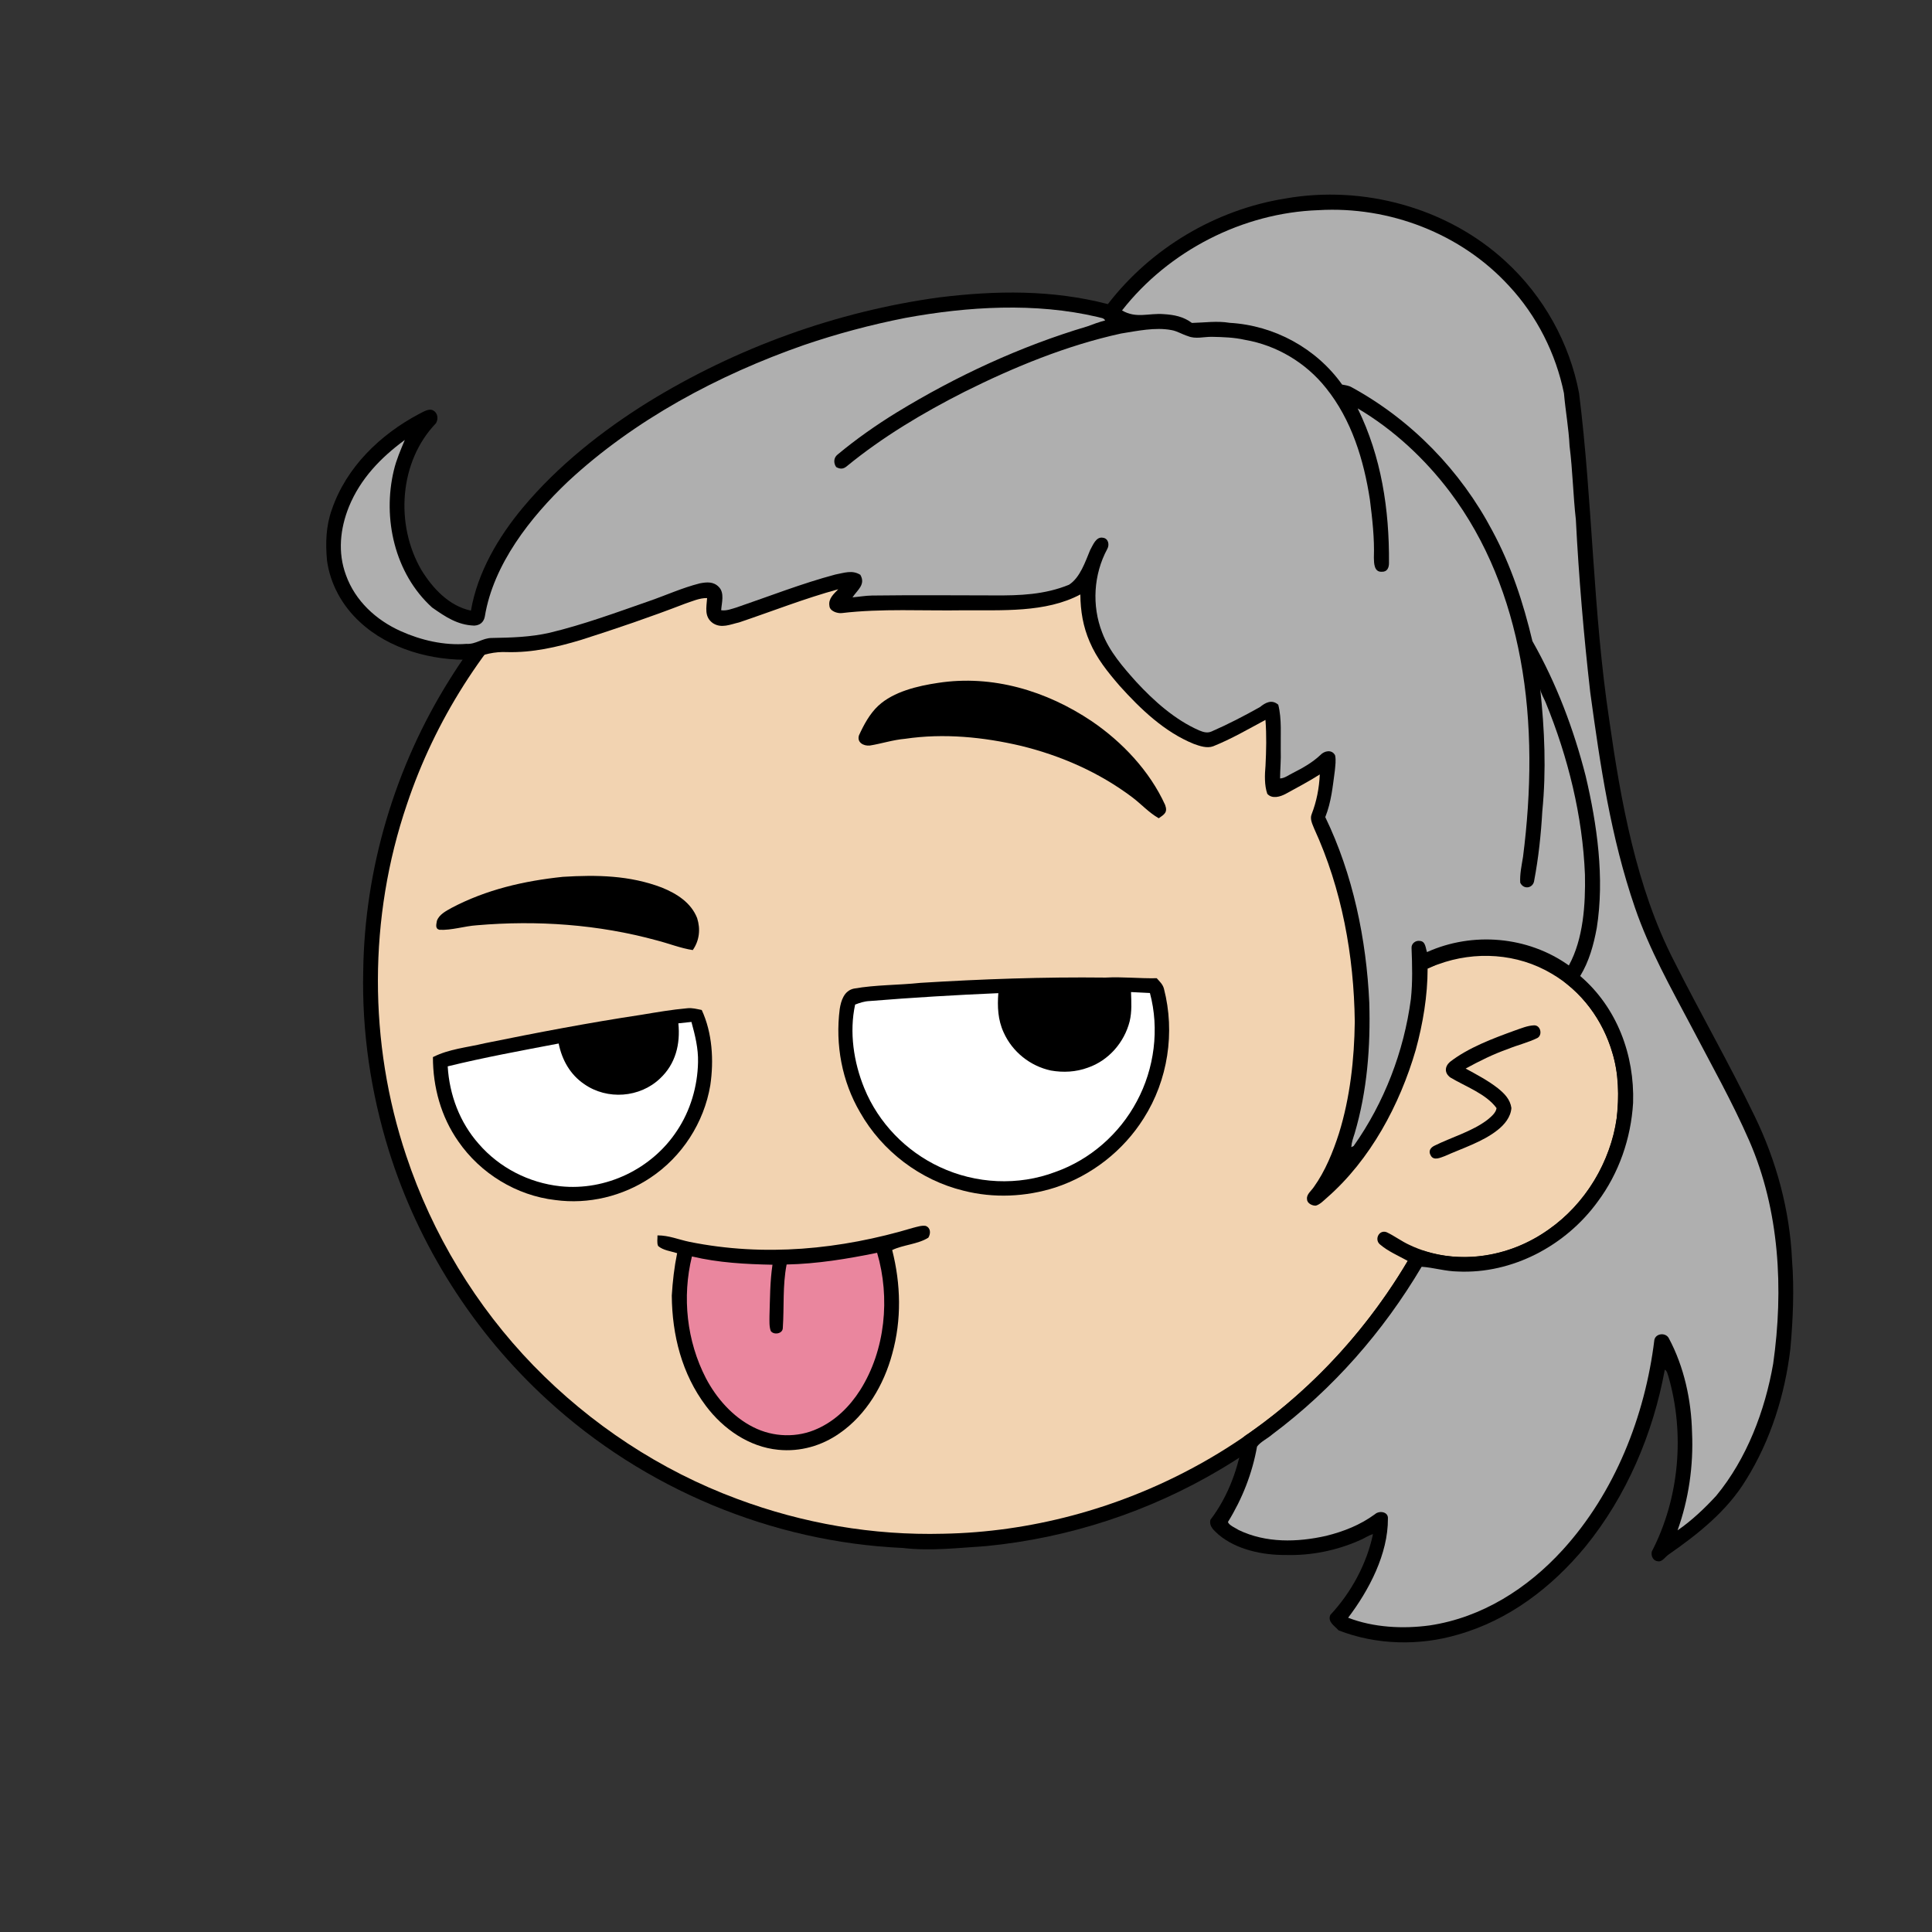 <svg xmlns:dc="http://purl.org/dc/elements/1.1/" xmlns:cc="http://creativecommons.org/ns#" xmlns:rdf="http://www.w3.org/1999/02/22-rdf-syntax-ns#" xmlns:svg="http://www.w3.org/2000/svg" xmlns="http://www.w3.org/2000/svg" viewBox="0 0 762 762" fill="none"><rect x="0" y="0" width="762" height="762" fill="#333333" stroke="none"/><mask id="avatarsRadiusMask"><rect width="762" height="762" rx="0" ry="0" x="0" y="0" fill="#fff"/></mask><g mask="url(#avatarsRadiusMask)"><path d="M396.01 164.85c37.82 4.9 74.21 19.64 104.8 42.39 6.15 4.84 12.48 9.33 18.02 14.92 23.77 21.98 42.73 49.02 55.13 78.95 9.35 22.31 14.72 46.04 16.64 70.14 6.62.81 13.05 2.14 19.12 5 15.54 6.93 27.08 20.94 31.78 37.21 2.63 9.56 3.56 19.75 1.72 29.55-2.96 18.76-13.72 36.13-29.37 46.92-10.94 7.65-24.49 12.03-37.86 11.68-5.13-.05-10.04-1.6-15.13-1.79-1.85 2.17-3.23 4.84-4.76 7.25-18.66 29.62-44.57 54.51-74.64 72.4-28.1 16.73-59.9 27.16-92.46 30.32-11.08.7-21.87 2.05-32.98.74-51.69-2.3-102.07-23.44-140.15-58.43-29.03-26.55-50.84-60.83-62.54-98.39-7.09-22.85-10.62-46.78-10.07-70.71.52-40.34 12.53-80.58 33.94-114.76 19.1-30.81 45.91-56.58 77.2-74.83 29.63-17.28 63.35-27.68 97.59-29.87 14.66-1.47 29.44-.37 44.02 1.31Z" fill="#000"/><path d="M363 169.06c48.47-1.39 97.32 14.7 135.81 44.12 6.55 4.06 11.72 9.49 17.36 14.64 24.33 22.63 43.2 50.95 54.93 82.02 7.43 19.61 11.86 40.2 13.56 61.09-8.89.74-17.34 2.34-25.38 6.38-2.19 1.03-1.89 4.95.68 5.23 2.35.23 4.98-1.51 7.24-2.2 14.62-5.37 31.32-4.35 44.78 3.68 11.69 6.78 20.09 18.16 23.89 31.06 2.6 8.25 2.68 17.41 1.76 25.95-2.5 17.35-12.35 33.73-26.73 43.81-15.71 11.33-37.17 14.64-54.93 6.2-3.17-1.43-5.94-3.58-9.08-5.05-2.95-1.09-4.88 2.79-2.7 4.75 3.17 2.76 7.34 4.52 11 6.56-20.14 34.15-49.45 62.7-84.41 81.47-30.2 16.31-64.44 25.53-98.78 26.15-27.63.72-55.33-4.04-81.21-13.72-30.32-11.24-57.84-29.43-80.37-52.6-22.67-23.37-39.92-51.88-50.2-82.77-14.96-44.64-14.91-94.01.27-138.59 11.05-33.06 30.28-63.21 55.37-87.39 29.67-28.73 67.65-48.54 108.13-56.67 12.8-2.52 25.94-4.24 39.01-4.12Z" fill="rgba(242, 211, 177, 1)"/><path d="M605.03 404.4c2.63-.1 3.44 3.8 1.36 4.98-3.69 1.83-7.82 2.77-11.64 4.35-5.82 2.04-11.28 4.76-16.68 7.72 4.29 2.34 8.86 4.74 12.71 7.76 2.58 2.09 4.85 4.35 5.33 7.8-.26 3.59-2.73 6.55-5.45 8.69-5.86 4.66-13.92 7.18-20.79 10.26-1.75.62-4.43 1.99-5.59-.26-1.02-1.74-.06-3.11 1.57-3.87 6.65-3.3 14.86-5.62 20.79-10.16 1.37-1.14 3.39-2.74 3.61-4.62-4.07-5.63-12.42-8.59-18.23-12.09-2.34-1.72-2.29-4.24-.16-6.13 7.27-5.64 16.98-9.26 25.57-12.38 2.42-.83 5.03-1.95 7.6-2.05Z" fill="#000"/><g transform="translate(-161 -83)"><path d="M617.23 468.82c1.16 1.34 2.37 2.36 2.84 4.14 4.46 17.23 1.58 36.09-7.98 51.11-8.01 12.77-20.52 22.56-34.83 27.28-11.68 3.74-24.33 4.31-36.24 1.27-17.06-4.16-32.11-15.59-40.77-30.86-7.18-12.23-9.85-26.73-8.06-40.75.53-3.41 1.75-7.26 5.57-8.09 8.61-1.53 17.56-1.34 26.27-2.27 24.31-1.49 48.65-2.37 73.01-2.08 6.75-.37 13.45.4 20.19.25Z" fill="#000"/><path d="M607.09 474.28c2.48.12 4.97.24 7.45.37 3.8 14.15 1.78 29.85-5.17 42.73-6.79 12.81-18.41 23-32.1 27.84-14.68 5.57-31.38 4.73-45.56-1.92-13.38-6.21-24.24-17.42-29.82-31.09-4.19-10.23-5.98-22.11-3.62-32.99 1.86-.72 3.69-1.32 5.7-1.4 16.9-1.37 33.84-2.38 50.78-3.11-.41 5.34-.18 10.53 2.09 15.47 3.42 7.65 10.45 13.28 18.62 15.04 4.89.87 9.94.6 14.61-1.13 8.19-2.81 14.36-9.94 16.48-18.26.92-3.9.66-7.59.54-11.55Z" fill="#fff"/><path d="M432.03 480.67c2.01-.23 3.79.3 5.74.68 4.2 9.05 4.82 19.93 3.38 29.69-2.48 14.77-11.15 28.19-23.63 36.48-10.93 7.31-24.46 10.57-37.51 8.79-15.32-1.77-29.51-10.46-38.25-23.14-6.82-9.71-10.02-21.43-10.01-33.24 6.53-3.27 13.18-3.72 20.49-5.47 20.5-4.17 41.07-8.1 61.75-11.22 6-.99 11.97-2.04 18.04-2.57Z" fill="#000"/><path d="M433.71 486.06c1.44 5.27 2.74 10.43 2.6 15.94-.2 9.49-3.01 19.08-8.31 26.99-9.89 15.07-28.07 23.78-46.01 21.88-12.38-1.34-24.01-7.28-32.17-16.71-7.5-8.47-11.57-19.33-12.24-30.58 14.45-3.54 29.14-6.22 43.76-9.01 1.32 6.49 4.55 12.28 10.11 16.03 9.04 6.32 21.92 5.38 29.9-2.26 6.12-5.72 8.04-13.57 7.2-21.73 1.72-.19 3.44-.38 5.16-.55Z" fill="#fff"/></g><g transform="translate(-161 -83)"><g fill="#000"><path d="M530.96 352.34c21.47-3.31 42.8 3.14 60.6 15.09 12.06 8.19 22.9 19.68 28.97 33.03 1.1 2.96-.3 3.73-2.51 5.27-3.95-2.26-6.87-5.58-10.47-8.29-12.99-9.78-28.03-16.38-43.78-20.25-14.93-3.51-30.56-5.05-45.8-2.8-4.78.41-9.28 1.92-13.97 2.67-2.41.2-5.1-1.21-4.21-4.04 1.9-4.15 4.23-8.5 7.6-11.65 6.04-5.62 15.64-7.85 23.57-9.03ZM383 428.83c13.38-.82 26.33-.61 39.03 4.23 5.85 2.37 11.52 5.91 13.93 12.05 1.38 4.31.91 8.87-1.73 12.61-4.9-.76-9.4-2.6-14.18-3.82-23.13-6.33-47.19-8.01-71.04-5.96-4.88.33-9.86 2.03-14.72 1.78-1.78-.48-1.17-2.2-.97-3.54.88-2.51 3.58-3.86 5.76-5.09 13.75-7.25 28.55-10.65 43.92-12.26Z"/></g></g><g transform="translate(-161 -83)"><path d="M521.18 567.25c1.55-.38 3.33-1 4.93-.74 2 .78 2.03 3.01 1.04 4.64-4.12 2.62-10 2.81-14.26 4.89 3.42 13.46 3.76 27.49.01 40.93-3.27 12.19-10.22 24.02-20.72 31.3-7.05 4.98-15.6 7.41-24.21 6.54-11.52-1.1-21.7-8.19-28.53-17.28-9.5-12.6-13.35-27.92-13.48-43.53.34-5.62.98-11.21 2.11-16.73-2.4-.78-5.59-1.13-7.5-2.84-.56-1.23-.2-2.85-.25-4.18 4.52-.02 8.3 1.66 12.66 2.56 29.55 5.95 59.49 3.04 88.2-5.56Z" fill="#000"/><path d="M506.94 577.11c5.23 17.71 3.27 38.43-6.69 54.17-4.13 6.48-9.68 11.96-16.73 15.17-7.99 3.73-17.56 3.43-25.4-.56-8.06-4.01-14.57-11.41-18.7-19.31-7.58-14.67-9.44-32.01-5.52-48.03 10.46 2.49 21.07 3.05 31.77 3.27-1 6.74-.96 13.39-1.18 20.18.01 1.91-.16 4.09.49 5.92 1.1 1.71 4.66 1.2 4.76-1.06.58-8.41-.13-16.75 1.51-25.13 11.98-.25 23.98-2.21 35.69-4.62Z" fill="#EA869E"/></g><g transform="translate(-161 -83)"/><g transform="translate(-161 -83)"><path d="M754.859 186.13c14.91 13.66 25.21 32.12 28.95 52 5.36 42.98 5.42 85.9 11.9 128.86 4.51 31.79 10.67 66.12 25.47 94.89 10.32 20.51 21.8 40.49 31.79 61.17 8.63 17.69 13.95 37.27 14.83 56.95.89 11.46.38 23.45-.65 34.88-2.11 18.08-7.81 36.29-17.49 51.77-7.46 12.3-18.94 21.41-30.59 29.51-1.27.84-2.42 2.89-4.07 2.64-1.95-.08-2.91-2.08-2.52-3.83 10.86-21 13.11-46.4 6.57-69.07-.38-.97-.46-2.14-1.43-2.69-4.65 25.3-15.09 49.89-31.39 69.89-13.2 15.97-30.09 28.9-50.22 34.61-15.21 4.51-32.23 4.1-47.04-1.67-1.57-1.78-4.44-3.32-3.28-6.09 8.19-8.75 14.38-20.13 16.83-31.88-1.79.5-3.36 1.66-5.08 2.37-9.2 4.11-19.37 6.16-29.44 5.86-8.97.08-19.3-2.08-26.33-7.98-1.73-1.62-3.9-3.23-3.26-5.91 7.04-9.2 11.27-20.85 12.83-32.27.67-.92 1.86-1.46 2.76-2.14 26.06-18.21 47.33-42.21 63.45-69.54 1.06-2.29 3.48-2.79 5.69-1.92 13.69 4.19 28.66 2.46 41.31-4.1 14.51-7.44 25.69-20.6 31.11-35.94 3.53-9.45 4.3-19.52 3.26-29.5-1.8-13.96-8.77-27.13-19.84-35.94-5.9-5.66-14.04-9.12-21.98-10.7-11.01-2.45-22.92-.4-32.93 4.64 0 10.75-1.85 21.76-4.69 32.12-6.29 21.63-17.87 43.28-34.99 58.25-1.3 1.12-2.7 2.65-4.37 3.14-1.34.14-3.51-.9-3.5-2.47-.36-1.91 1.68-3.36 2.65-4.83 4.51-6.28 7.59-13.88 9.94-21.21 4.38-14.09 6.05-29.29 6.23-44-.32-26.06-5.09-52.36-16-76.15-.69-1.77-1.8-3.8-1.01-5.72 1.95-5.01 2.97-10.31 3.21-15.68-4.35 2.79-8.95 5.17-13.47 7.67-2.16 1.15-5.34 2.1-7.23-.02-1.19-3.4-1.02-7.54-.71-11.09.3-6.06.45-12.02-.02-18.07-6.88 3.68-13.31 7.46-20.62 10.4-2.44.91-5.32-.1-7.65-.94-11.58-4.69-21.05-13.78-29.28-22.94-4.65-5.4-8.97-10.7-11.78-17.33-2.6-5.98-3.63-12.16-3.68-18.67-13.67 7.3-31.08 6.14-46.1 6.25-15.95.26-32.18-.77-48.02 1.1-1.74.19-4.74-.78-4.85-2.87-.49-2.84 1.73-4.68 3.48-6.53-13.18 3.6-26.16 8.72-39.07 13.07-3.51.79-6.97 2.48-10.33.33-3.55-2.5-2.57-6.2-2.32-9.92-2.95-.08-6.01 1.32-8.78 2.24-13.5 5.21-27.18 9.88-40.97 14.27-9.56 2.87-19.08 5.05-29.14 4.8-4.78-.25-9.65.86-13.94 2.96-15.48.59-32.72-4.11-44.2-14.91-6.9-6.36-11.64-14.92-12.89-24.25-.62-6.78-.42-13.54 1.91-20.01 5.68-16.68 19.07-29.61 34.4-37.72 1.65-.77 3.89-2.39 5.68-1.32 1.76 1.03 1.96 3.35 1 4.98-14.57 15.12-16.16 40.04-5.77 57.86 4.46 7.27 10.89 14.19 19.55 16.06 2.58-15.05 10.8-29.04 20.48-40.63 13.73-16.47 31.23-30.31 49.38-41.61 34.84-21.45 74.34-35.78 114.89-41.32 22.38-2.75 44.5-3.04 66.47 2.66 17.03-22.1 42.49-37.25 70.03-41.66 30.68-5.39 63.88 3.6 86.87 24.84Z" fill="#000"/><path d="M680.979 165.89c27.94-1.65 56.25 9.18 75.23 29.91 10.91 11.74 18.43 26.62 21.63 42.31.6 6.95 1.88 13.8 2.21 20.78 1.23 9.67 1.4 19.44 2.49 29.11 1.15 22.58 3.1 45.52 5.66 67.99 3.98 29.06 8.08 57.12 17.65 85.02 5.74 16.68 14.05 31.38 22.24 46.87 7.79 14.92 16.15 29.7 22.87 45.13 11.92 27.38 13.56 58.58 9.4 87.85-3.21 18.49-10.4 37.48-22.45 52.07-4.56 4.96-9.7 9.84-15.26 13.66 4.4-12.31 6.31-25.55 5.71-38.59-.28-12.71-3.12-25.91-9.15-37.17-1.2-2.34-5.11-2.04-5.71.62-3.66 30.09-15.6 60.31-36.18 82.88-13.88 15.21-31.81 26.65-52.42 29.75-10.54 1.44-22.19.85-32.18-3.03 8.24-10.85 15.77-25.17 15.69-39.07.22-2.77-3.41-3.3-5.13-1.75-5.78 4.24-12.35 6.83-19.28 8.54-11.41 2.57-23.7 2.86-34.45-2.31-1.21-.8-3.79-1.83-4.24-3.16 5.64-9.12 9.61-19.19 11.48-29.76 1.48-1.96 4.12-3.13 5.98-4.77 23.89-17.86 43.76-40.5 58.94-66.15 4.83.34 9.41 1.81 14.29 1.88 21.53 1 42.52-10.21 55.09-27.47 8.44-11.28 13.18-25.01 14.02-39.03.62-18.88-6.34-37.62-20.86-50.05 3.54-5.84 5.3-12.29 6.53-18.95 3.13-19.67.15-40.73-4.39-59.99-4.74-18.55-11.52-36.48-20.99-53.15-3.58-15.09-8.4-29.8-15.79-43.49-12.52-23.74-31.87-43.69-55.43-56.59-1.2-.71-2.49-.84-3.83-1.09-10.19-14.34-26.8-23.36-44.34-24.36-5.05-.84-9.87-.08-14.9.04-3.35-2.5-7.01-3.22-11.1-3.47-6.01-.48-10.84 1.84-16.47-1.46 18.38-23.51 47.6-38.52 77.44-39.55Z" fill="rgba(175, 175, 175, 1)"/><path d="M593.99 208.04c1.09.36 2.29.26 2.9 1.34-2.41.64-4.74 1.47-7.07 2.36-26.33 7.83-51.59 19.56-75.02 33.85-8.19 5.03-16.1 10.58-23.49 16.73-1.54 1.24-1.61 3.33-.51 4.9 1.53.84 2.77.85 4.14-.29 14.24-11.67 30.15-21.13 46.54-29.44 19.52-9.74 40.3-18.27 61.65-22.94 6.38-1.02 13.52-2.57 19.89-1.36 2.27.38 4.28 1.72 6.5 2.38 3.02 1.26 6.2.24 9.48.28 4.33.09 8.76.22 13 1.19 12.54 2.14 24.06 9.03 31.97 18.98 10.1 12.53 14.95 28.43 17.34 44.12.95 7.61 1.83 15.19 1.56 22.86.04 2.17.09 5.7 3.12 5.51 2.15.08 2.86-1.6 2.84-3.49.14-21.14-2.99-41.81-12.35-60.94 14.14 8.34 26.53 19.89 36.41 32.97 14.63 19.46 23.37 42.14 27.79 65.96 4.75 25.45 4.3 52.36 1.01 77.98-.53 3.27-1.3 6.82-1.1 10.14 1.35 2.94 5.23 2.22 5.54-.98 1.68-8.89 2.66-18.12 3.17-27.15 1.6-16.27.9-32.1-.82-48.29.32 2.04 1.43 3.55 2.18 5.43 8.77 21.47 14.54 44.65 15.46 67.86.24 11.67-.62 25.34-6.35 35.79-16.15-11.54-37.91-13.4-55.95-5.27-.58-1.65-.54-4.26-2.82-4.41-1.72-.27-3.42 1.08-3.27 2.87.26 6.64.45 13.41-.26 20.03-2.75 20.73-10.51 40.9-22.58 57.99l-.93.46c.12-1.92.76-3.65 1.34-5.46 4.94-16.75 6.27-34.16 5.76-51.55-1.14-24.94-6.44-50.6-17.36-73.17 2.37-5.93 2.92-11.99 3.77-18.27.17-1.98.54-4.15.1-6.11-1.24-2.39-4.2-1.81-5.78-.12-3.21 3.02-6.97 5.12-10.87 7.1-1.59.75-3.27 2.12-5.05 2.15.03-3.68.41-7.33.27-11.03-.11-5.85.47-12.35-.98-18.05-2.51-2.19-5.03-.87-7.22.93-6.21 3.48-12.56 6.78-19.09 9.63-1.71.76-3.3.23-4.92-.44-9.51-4.16-17.84-11.61-24.82-19.17-5.18-5.79-10.66-12.06-13.41-19.42-4.13-10.59-3.4-22.9 2-32.91.98-1.68.46-4.21-1.69-4.47-2.75-.55-3.98 3.01-5.06 4.89-1.88 4.52-3.96 10.86-8.33 13.65-9.62 3.92-19.38 4.28-29.62 4.2-16.01-.04-32.01-.15-48.02.05-2.61.03-5.13.5-7.75.72 1.92-2.92 5.31-5.05 3.09-8.9-3.21-2.01-6.4-.74-9.84-.11-13.17 3.51-26.07 8.58-38.98 12.99-1.92.57-4.07 1.43-6.07 1.09.2-2.89 1.42-6.83-.91-9.16-2.1-2.2-4.77-1.96-7.52-1.43-6.94 1.76-13.21 4.65-20 7-12.89 4.49-25.88 9.28-39.17 12.47-7.57 1.74-15.13 1.93-22.85 2.07-3.66-.01-6.29 2.56-9.98 2.32-8.81.7-17.91-1.41-25.93-5.01-9.73-4.36-17.96-11.92-21.62-22.11-3.3-8.9-2.31-18.31 1.18-26.98 4.53-11.05 12.54-19.35 22.03-26.32-1.64 3.93-3.34 7.79-4.32 11.96-4.56 18.97.34 40.76 15.09 54.12 5.2 3.64 10 6.92 16.6 7.14 2.26-.11 3.76-1.33 4.19-3.58 3.36-20.57 18.01-39.2 32.77-53.21 26.21-24.39 59.37-42.09 93.02-53.84 13.1-4.47 26.44-8.04 40.01-10.71 24.65-4.54 51.41-6.16 75.97-.37Z" fill="rgba(175, 175, 175, 1)"/></g></g></svg>
